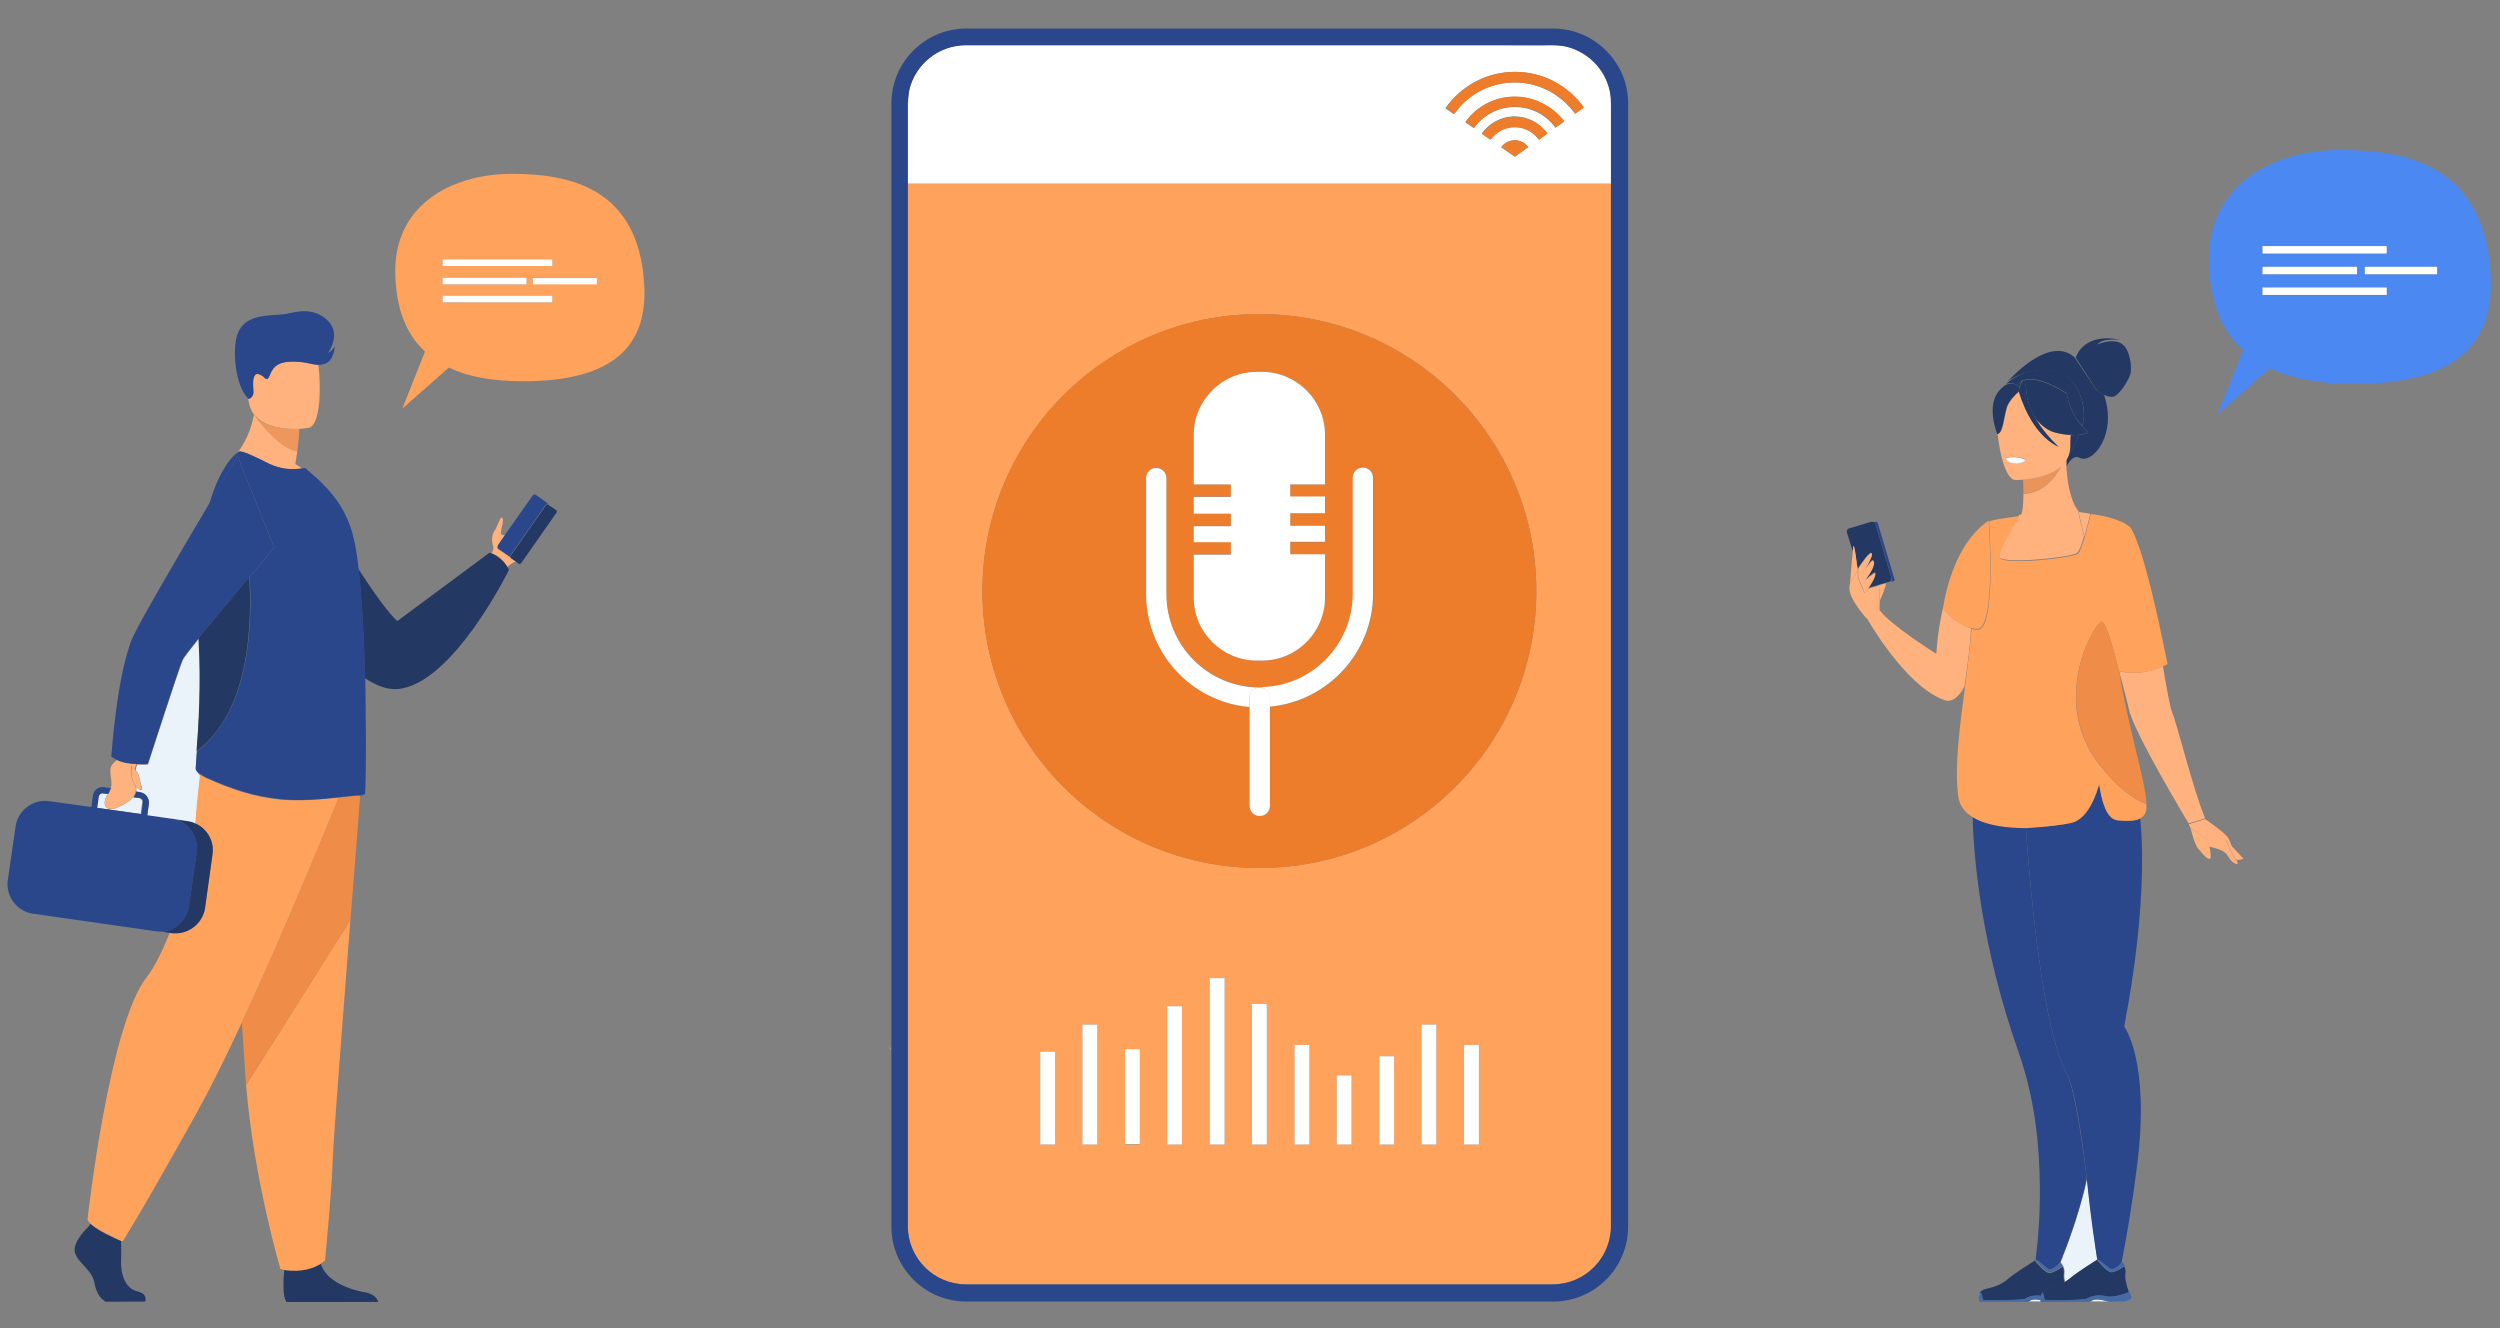<?xml version="1.0" encoding="utf-8"?>
<!-- Generator: Adobe Illustrator 24.0.1, SVG Export Plug-In . SVG Version: 6.00 Build 0)  -->
<svg version="1.1" id="Layer_1" xmlns="http://www.w3.org/2000/svg" xmlns:xlink="http://www.w3.org/1999/xlink" x="0px" y="0px"
	 viewBox="0 0 640 340" style="enable-background:new 0 0 640 340;" xml:space="preserve">
<rect x="0" y="0" width="640" height="340" fill="#808080" stroke="none"/>
<style type="text/css">
	.st0{fill:#FFFFFF;}
	.st1{fill:#EBF3FA;}
	.st2{fill:#2E3552;}
	.st3{fill:#ABC8F7;}
	.st4{fill:#D5E5FB;}
	.st5{fill:#7CA8F4;}
	.st6{fill:#FFB27D;}
	.st7{fill:#2B478B;}
	.st8{fill:#233862;}
	.st9{fill:#FFA25C;}
	.st10{fill:#EF8C48;}
	.st11{fill:#ED975D;}
	.st12{fill:#E8945B;}
	.st13{fill:#466AA5;}
	.st14{fill:#4C88F2;}
	.st15{fill:#ED7D2B;}
</style>
<g>
	<path class="st0" d="M535.2,333.2C535.2,333.2,535.2,333.2,535.2,333.2l4.8,0c0,0-0.1,0-0.1,0H535.2z"/>
	<path class="st0" d="M73.3,333.2C73.3,333.2,73.3,333.2,73.3,333.2"/>
	<path class="st0" d="M37.2,333.2C37.2,333.2,37.2,333.2,37.2,333.2"/>
	<path class="st0" d="M506.6,333.2C506.6,333.2,506.6,333.2,506.6,333.2l-109,0H247.3"/>
	<path class="st0" d="M96.8,333.2C96.8,333.2,96.8,333.2,96.8,333.2"/>
	<path class="st0" d="M519.3,333.2C519.3,333.2,519.3,333.2,519.3,333.2l3.1,0c0,0,0,0,0,0H519.3z"/>
	<path class="st1" d="M475.5,145.3c0,0.1,0,0.2,0,0.2c0,0,0,0,0,0L475.5,145.3z"/>
	<path class="st1" d="M519.3,333.2h3.1c-0.1-0.1-0.1-0.2-0.1-0.4c-0.2,0-0.4-0.1-0.7-0.1C520.3,332.5,519.6,333,519.3,333.2z"/>
	<path class="st1" d="M537.5,332.7c-1.4-0.2-2.1,0.3-2.3,0.5h4.8C539.1,333,538.4,332.8,537.5,332.7z"/>
	<path class="st1" d="M536.9,322.5L536.9,322.5C536.9,322.5,537,322.5,536.9,322.5c-0.6-4.5-1.5-10.5-2.2-17.1
		c-0.1-1.2-0.3-2.5-0.4-3.7c-0.2,0.9-0.4,1.8-0.6,2.7c-1.9,7.6-4.4,14.3-6.2,18.8c0,0,0.4,0.4,0.7,0.9c0.2,0.5,0.4,1.1,0.3,1.9
		c-0.1,0.6,0,1.4,0.2,2.2c0.6-0.3,1.2-0.8,1.8-1.3C531.7,325.8,536.9,322.5,536.9,322.5z"/>
	<path class="st1" d="M29.9,206.8c0,0-3,1.2-3.1-1.2c0-1.1,0.4-1.7,0.9-2.3l-0.1,0l-1.4-0.2c-0.1,0-0.2,0-0.3,0
		c-0.4,0.1-0.7,0.4-0.8,0.8l-0.4,2.9l11.3,1.6l0.4-3c0.1-0.5-0.3-1-0.8-1.1l-1.6-0.2C33.4,205,32.1,205.8,29.9,206.8z"/>
	<path class="st1" d="M228.1,268.9L228.1,268.9c-0.1-0.3-0.3-0.6-0.5-1C227.7,268.2,227.9,268.6,228.1,268.9z"/>
	<path class="st1" d="M50.1,196.8c0-1,0.1-2.5,0.3-4.4c0.4-6.2,1.2-16.7,0.6-29c-2.3,2.9-4,5-4.2,5.6c-1,2.2-8.9,26.7-8.9,26.7
		s-1.1,0.1-2.7,0c-0.2,0.4-0.4,0.8-0.4,1.1c0,0.2,0,0.4,0,0.5c0.4,0.5,0.8,1,0.8,1.4c0.3,2.2,1.1,3.2,0.7,3.4
		c-0.4,0.3-0.9-0.1-1.4-0.7c0,0.5,0,1,0,1.5l1.1,0.2c0.7,0.1,1.2,0.4,1.6,1c0.4,0.5,0.6,1.2,0.5,1.9l-0.4,3l6.3,0.9
		c0.2,0,0.5,0.1,0.7,0.1c0,0,0,0,0,0l0,0h0h0l3.4,0.5c0.7,0.1,1.4,0.3,2,0.6c0.3-4.2,0.8-9.1,1.2-12.5
		C50.6,197.8,50.1,197.3,50.1,196.8z"/>
	<path class="st2" d="M37.2,333.2C37.2,333.2,37.2,333.2,37.2,333.2l-10.3,0.1c0,0-0.1,0-0.1-0.1"/>
	<path class="st2" d="M96.8,333.2C96.8,333.2,96.8,333.2,96.8,333.2l-23.5,0.1c0,0,0,0,0-0.1"/>
	<path class="st2" d="M543.6,333.2c-0.1,0-0.2,0-0.3,0h-3c-0.1,0-0.2,0-0.3,0h-4.9c0,0,0,0,0,0c0,0,0,0,0,0h-12.6c0,0,0-0.1,0-0.1
		h-3.1c0,0,0,0,0,0c0,0,0,0,0,0h-12.6c0,0,0-0.1,0-0.1"/>
	<path class="st3" d="M228.1,282v-13.1c-0.2-0.3-0.3-0.7-0.5-1c0.2,0.4,0.4,0.7,0.5,0.9v-6.7"/>
	<path class="st4" d="M228.1,215v-68.5"/>
	<path class="st5" d="M416.8,276"/>
	<path class="st5" d="M416.8,252.9"/>
	<path class="st5" d="M428.6,225.4"/>
	<path class="st6" d="M129.9,145.1c0.5-0.4,1.2-1,2.2-1.4l-1.3-0.9c0,0,0,0,0,0l-3.2-2.2c-0.2-0.2-0.3-0.5-0.1-0.8l2-2.9
		c-0.1,0-0.2,0.1-0.2,0.1c0,0,0,0,0,0c-0.1,0-0.6,0.2-1-0.3c-0.4-0.6,1.1-4,0.1-4.2c-0.4-0.1-1.1,2.4-1.8,3.4
		c-0.7,1-0.8,2.6-0.4,3.7c0.4,1.1-0.3,1.9-0.3,1.9c0,0,0,0.1,0,0.1C126.9,142,128.7,143.1,129.9,145.1z"/>
	<path class="st7" d="M127.6,140.5l3.2,2.2c-0.2-0.1-0.2-0.4-0.1-0.6l9.1-13c0.1-0.2,0.4-0.2,0.6-0.1l0.3,0.2c0,0,0,0,0,0l-3.5-2.5
		c-0.2-0.2-0.6-0.1-0.8,0.1l-6.9,9.8l-2,2.9C127.3,140,127.3,140.4,127.6,140.5z"/>
	<path class="st8" d="M139.8,129.3l-9.1,13c-0.1,0.2-0.1,0.4,0.1,0.6c0,0,0,0,0,0l1.3,0.9l0.7,0.5c0.2,0.1,0.4,0.1,0.6-0.1l9.1-13
		c0.1-0.2,0.1-0.4-0.1-0.6l-1.8-1.2l-0.3-0.2C140.2,129,139.9,129.1,139.8,129.3z"/>
	<path class="st8" d="M93.4,173.6c2.9,1.9,5.7,3,8.4,2.8c14.1-1.2,28.5-30.5,28.5-30.5c-0.1-0.3-0.2-0.5-0.4-0.7
		c-1.2-2.1-3-3.1-4-3.5c-0.4-0.2-0.6-0.2-0.6-0.2L101.7,159c-2.3-2.1-6.1-7.4-10-13.4c0.7,5.5,1.1,12.3,1.4,19.2
		C93.2,167.7,93.3,170.7,93.4,173.6z"/>
	<path class="st8" d="M37.2,333.2C37.2,333.2,37.2,333.2,37.2,333.2C37.2,333.2,37.2,333.2,37.2,333.2c0.2-0.8,0.2-2.1-2-2.6
		c-3.2-0.7-4.4-4.6-4.2-8.2c0.1-1.5,0-3.2,0-4.7c0,0,0,0,0,0c-1.5-0.6-6-2.6-7.8-4.4l0,0l-0.7,0.9c0,0-4.1,3.8-3.3,6.5
		c0.8,2.7,4.5,4.5,5,7.8c0.4,2.3,1.4,3.9,2.7,4.6c0,0,0,0,0,0c0,0,0.1,0,0.1,0.1H37.2z"/>
	<path class="st8" d="M93.3,330.8c-3.6-0.6-9.8-2.7-11.2-7.3c0,0,0,0,0,0c-1.5,1-4.6,2.3-9.3,1.6c0,0,0,0,0,0
		c-0.2,1.6-0.6,6.6,0.5,8.1c0,0,0,0,0,0c0,0,0,0,0,0.1h23.5c0,0,0,0,0-0.1c0,0,0,0,0,0C96.5,332.3,95.6,331.2,93.3,330.8z"/>
	<path class="st9" d="M71.8,324.9c0.4,0.1,0.7,0.1,1,0.2c4.7,0.7,7.8-0.6,9.3-1.6c0.7-0.5,1.1-0.8,1.1-0.8s1.6-16,2-26.1
		c0.2-5.8,2.6-36.3,4.5-61.1L63,277.8C65,302,71.8,324.9,71.8,324.9z"/>
	<path class="st10" d="M61.9,261.8c0.4,5.5,0.7,10.5,1,14.8c0,0.4,0.1,0.8,0.1,1.2l26.7-42.2c1.2-14.8,2.2-27.5,2.5-31.9
		c-1.2,0-3.2,0.2-5.5,0.5C85.4,207.3,73.6,236.7,61.9,261.8z"/>
	<path class="st9" d="M50.4,284.8c3.5-6.3,7.5-14.4,11.5-23c11.7-25.1,23.5-54.5,24.8-57.6c-4.3,0.4-9.8,1-14.9,0.5
		c-6.7-0.6-12.6-2.6-19-5.5c-0.4-0.2-1-0.5-1.6-0.9c-0.4,3.4-0.9,8.3-1.2,12.5c3,1.3,4.9,4.6,4.4,7.9l-1.9,13.7
		c-0.6,4.1-4.4,7-8.5,6.4l-0.5-0.1c-1.9,4.7-4,9-5.9,11.4c-9.7,12.2-15.2,62.1-15.2,62.1c0.1,0.3,0.3,0.6,0.7,1
		c1.8,1.7,6.3,3.7,7.8,4.4c0.3,0.1,0.5,0.2,0.5,0.2S36,310.7,50.4,284.8z"/>
	<path class="st6" d="M57.9,119C57.9,119,57.9,119,57.9,119C57.9,119,57.9,119,57.9,119C57.9,119,57.9,119,57.9,119z"/>
	<path class="st6" d="M68.8,118.7c2.9,1.4,5.8,1.7,8.5,1.2c-0.5-0.4-1.1-0.7-1.7-1.1c0.2-1.2,0.4-2.3,0.5-3.3
		c-5-0.9-10.6-8.9-10.7-8.9c-0.1-0.1-0.2-0.3-0.4-0.4c-0.8,4.3-2.5,7.4-4.1,9.6c0.1,0,0.1-0.1,0.2-0.1
		C61.7,115.2,65.4,117,68.8,118.7z"/>
	<path class="st11" d="M65.4,106.7c0,0,5.7,8.1,10.7,8.9c0.5-3.4,0.5-5.5,0.5-5.8C73.4,109.9,68.1,109.6,65.4,106.7z"/>
	<path class="st6" d="M76.5,109.8c1.6-0.1,2.6-0.3,2.6-0.3c3-0.7,3.1-10.8,2.4-16.1c-1.7,0-3.8-1-7.4-0.8c-4.8,0.2-4.9,3.4-5.5,4.2
		c-0.7,0.8-0.8-0.5-2.4-1c-1.6-0.5-1.6,2.1-1.4,4.1c0.2,2-1.2,2.2-1.2,2.2c-0.1,0-0.1-0.1-0.1-0.2c0.1,0.3,0.1,0.7,0.2,1
		c0.2,1.3,0.7,2.4,1.3,3.2c0.1,0.1,0.2,0.3,0.4,0.4C68.1,109.6,73.4,109.9,76.5,109.8z"/>
	<path class="st7" d="M60.8,116.8l9.4,23.4c0,0-2.7,3.2-6.3,7.5c0.7,11,0.3,34.5-13.5,44.6c-0.1,1.9-0.2,3.4-0.3,4.4
		c0,0.5,0.5,1.1,1.2,1.5c0.6,0.4,1.2,0.7,1.6,0.9c6.4,2.9,12.3,4.8,19,5.5c5,0.5,10.6,0,14.9-0.5c2.4-0.2,4.3-0.5,5.5-0.5
		c0.1,0,0.1,0,0.2,0c0.3,0,0.6-0.1,0.9-0.3c0.2-0.2,0.4-9.9,0.2-22.1c0-0.5,0-1,0-1.5v-0.2c0-2-0.1-4-0.1-6
		c-0.1-2.9-0.2-5.9-0.3-8.8c-0.3-6.9-0.7-13.7-1.4-19.2c-0.4-3.3-0.8-6.1-1.4-8.3c-1.7-6.9-5.7-11.5-9.3-14.8l-3-2.6
		c-0.2,0-0.5,0.1-0.7,0.1c-2.7,0.4-5.6,0.2-8.5-1.2c-3.4-1.7-7.1-3.5-7.7-3.1c-0.1,0-0.1,0.1-0.2,0.1c-1.1,0.8-2.1,1.9-3,3.2
		c0,0,0,0,0,0.1c-1.8,2.6-3.3,6.1-4.5,10.3C57.6,122.2,60.8,116.8,60.8,116.8z"/>
	<path class="st8" d="M50.3,192.3c13.9-10.1,14.2-33.6,13.5-44.6c-4.1,4.9-9.3,11.1-13,15.6C51.5,175.6,50.8,186.1,50.3,192.3z"/>
	<polygon class="st8" points="44.6,209.7 44.6,209.7 44.6,209.7 	"/>
	<path class="st8" d="M52.5,232.4l1.9-13.7c0.5-3.4-1.4-6.6-4.4-7.9c-0.6-0.3-1.3-0.5-2-0.6l-3.4-0.5c2.4,0.6,4.3,2.3,5.2,4.6v0
		c0.5,1.2,0.7,2.5,0.5,3.9l-2,13.8c-0.4,2.7-2.1,4.8-4.5,5.9c-0.8,0.3-1.6,0.6-2.5,0.6c0,0,0,0,0,0h0c0,0,0,0,0,0l2.1,0.3l0.5,0.1
		C48.1,239.4,51.9,236.5,52.5,232.4z"/>
	<path class="st7" d="M41.4,238.5C41.4,238.5,41.4,238.5,41.4,238.5c0.9-0.1,1.7-0.3,2.5-0.6c2.3-1,4.1-3.2,4.5-5.9l2-13.8
		c0.2-1.3,0-2.7-0.5-3.9v0c-0.9-2.2-2.8-4-5.2-4.6h0h0h0c0,0,0,0,0,0c0,0,0,0,0,0c-0.2-0.1-0.5-0.1-0.7-0.1l-6.3-0.9l0.4-3
		c0.1-0.7-0.1-1.3-0.5-1.9c-0.4-0.5-1-0.9-1.6-1l-1.1-0.2c-0.1,0.5-0.3,1-0.7,1.5l1.6,0.2c0.5,0.1,0.9,0.5,0.8,1.1l-0.4,3l-11.3-1.6
		l0.4-2.9c0.1-0.4,0.4-0.7,0.8-0.8c0.1,0,0.2,0,0.3,0l1.4,0.2l0.1,0c0.3-0.4,0.6-0.9,0.7-1.5l-0.8-0.1l-1.2-0.2
		c-1.4-0.2-2.6,0.8-2.8,2.1l-0.4,3l-10.8-1.5c-4.1-0.6-8,2.3-8.6,6.4l-2,13.8c-0.6,4.1,2.3,8,6.4,8.6l31.5,4.5
		C40.3,238.5,40.9,238.5,41.4,238.5C41.4,238.5,41.4,238.5,41.4,238.5L41.4,238.5z"/>
	<path class="st6" d="M26.8,205.6c0.1,2.3,3.1,1.2,3.1,1.2c2.2-1,3.4-1.8,4.1-2.6c0.4-0.5,0.6-1,0.7-1.5c0.1-0.4,0.1-0.9,0-1.5
		c-0.4-0.5-0.7-1.2-0.9-1.9c-0.5-1.5-0.1-3.2-0.1-3.2s0.4,0.5,0.9,1c0-0.2,0-0.3,0-0.5c0-0.3,0.2-0.7,0.4-1.1
		c-0.9,0-1.9-0.1-2.9-0.3c-0.8-0.2-1.5-0.4-2.1-0.7c-1.9,1.6-2,1.9-1.5,5.4c0.1,0.8,0,1.4-0.1,1.9c-0.2,0.6-0.5,1.1-0.7,1.5
		C27.3,204,26.8,204.6,26.8,205.6z"/>
	<path class="st7" d="M35.1,195.6c1.5,0.1,2.7,0,2.7,0s7.9-24.4,8.9-26.7c0.3-0.6,1.9-2.7,4.2-5.6c3.6-4.5,8.9-10.7,13-15.6
		c3.6-4.3,6.3-7.5,6.3-7.5l-9.4-23.4c0,0-3.2,5.3-7.4,12.4c-7.4,12.4-17.8,30.3-19.4,33.9c-4.1,9.4-5.5,30.6-5.5,30.6
		s0.6,0.4,1.5,0.9c0.6,0.3,1.3,0.5,2.1,0.7C33.2,195.5,34.2,195.6,35.1,195.6z"/>
	<path class="st7" d="M64.9,99.9c-0.2-2-0.2-4.6,1.4-4.1c1.6,0.5,1.7,1.8,2.4,1c0.7-0.8,0.7-4,5.5-4.2c3.7-0.2,5.7,0.8,7.4,0.8
		c0.6,0,1.1-0.1,1.7-0.3c2.3-1,2.4-4.4,2.4-4.4S85,89.9,84,90.3c0,0,3.8-5.1-0.6-8.7c-4.4-3.5-8.8-1.2-11.3-1.1
		c-5.6,0.3-9.1,0.7-11,4.3c-1.8,3.6-1.1,13.5,2.3,17.1c0,0.1,0.1,0.1,0.1,0.2C63.6,102.2,65.1,101.9,64.9,99.9z"/>
	<path class="st6" d="M36.2,202c0.4-0.2-0.4-1.2-0.7-3.4c0-0.3-0.4-0.9-0.8-1.4c-0.4-0.5-0.9-1-0.9-1s-0.4,1.7,0.1,3.2
		c0.2,0.7,0.6,1.4,0.9,1.9C35.3,201.9,35.8,202.3,36.2,202z"/>
	<path class="st6" d="M481.2,153.9C481.2,153.9,481.2,153.9,481.2,153.9c0-0.1,1.6-3.5,1.6-4.6l-1.8,0.5
		C481.2,151.1,481.2,152.6,481.2,153.9z"/>
	<path class="st8" d="M521.2,94.9c11.2-1.6,12.8,9.6,12.2,12.6c-0.1,0.5-0.2,1.1-0.4,1.6c0.9,1,1.6,1.6,1.6,1.6s-0.8,0.5-2.4,0.6
		c-1.2,2.9-2.7,5.3-2.7,5.3h0c-0.1,0.4-0.3,0.7-0.5,1c0,0.7,0,1.3,0,1.9l0,0c0,0,1.4-3.3,3.4-2.3c3,1.6,8.7-4.9,6.9-13.6
		c-0.2-0.9-0.4-1.8-0.7-2.6c-1-0.4-1.8-1-1.8-1l-5.7-8.5c0,0,0,0,0,0c-6-5.4-15.1,3.9-17.4,6.4c0.4-0.3,0.7-0.6,1-0.8
		C517.9,95.2,521.2,94.9,521.2,94.9z"/>
	<path class="st6" d="M504.3,160.7c-3.8-1.1-6.5-4.5-6.9-5.1c-0.2,0.9-0.4,1.9-0.6,2.9c-0.5,2.7-0.9,5.6-1.1,8.9
		c0,0-11.8-7.4-14.5-11.2l-3.2,2.2c0,0,9.7,17.2,19.7,20.8c2,0.7,3.7-0.7,5.2-3.4c0.8-5.5,1.5-10.8,1.7-15.1
		C504.5,160.8,504.4,160.8,504.3,160.7z"/>
	<path class="st8" d="M536.9,100.1c0,0,0.8,0.6,1.8,1c0.6,0.3,1.3,0.5,2,0.5c1.7,0,4.3-4.4,4.7-5.9c0.4-1.5,0-6.4-2.4-7.8
		c-2.4-1.4-6.1,0.3-6.1,0.3c1.3-1.8,6.1-1.2,6.1-1.2c-9.5-2-11.5,4.1-11.6,4.6c0,0,0,0,0,0L536.9,100.1z"/>
	<path class="st6" d="M516.9,131.9c-0.4,0.7-5.6,8.6-5.2,10.6c0.4,2.1,18.9,0.2,20.1-1c0.5-0.5,1.2-2.3,1.7-4.2l-1.5-6.3
		c0,0,0.1,0,0.3,0c-1.3-1-3-5.2-3.3-11.5c0-0.6,0-1.3,0-1.9c-0.4,0.7-0.9,1.2-1.4,1.8c-1.6,3-4.6,6.9-9.6,7c0-1.3,0-2.5-0.1-3.6l0,0
		c0,1.1,0.1,2.4,0.1,3.6c0,2.6-0.2,5.1-0.7,5.4c-0.2,0-0.4,0-0.5,0C516.8,131.9,516.9,131.9,516.9,131.9z"/>
	<path class="st12" d="M518,126.4c5-0.1,8-4,9.6-7c-2.7,2.4-7.1,3.2-9.7,3.4C518,123.9,518,125.2,518,126.4z"/>
	<path class="st8" d="M516.4,98.7c0.3-0.5,0.7-0.8,1.1-1.1c0.2-0.3,0.4-0.5,0.6-0.3c4-1.4,11,3.4,11,3.4c0.6,3.9,2.5,6.7,3.9,8.3
		c0.2-0.6,0.3-1.1,0.4-1.6c0.5-3-1-14.2-12.2-12.6c0,0-3.3,0.3-6.3,2.4c-0.3,0.2-0.7,0.5-1,0.8c-0.2,0.1-0.3,0.3-0.5,0.4
		C514.7,97.7,515.8,98.2,516.4,98.7z"/>
	<path class="st8" d="M532.2,111.3c-0.6,0.1-1.4,0.1-2.3,0.1c0,0.9-0.1,1.9-0.1,2.9c0,0.8-0.1,1.6-0.4,2.3h0
		C529.5,116.6,531.1,114.2,532.2,111.3z"/>
	<path class="st6" d="M527.7,119.4c0.6-0.5,1-1.1,1.4-1.8c0.2-0.3,0.3-0.7,0.5-1c0.2-0.7,0.4-1.4,0.4-2.3c0-1,0-2,0.1-2.9
		c-1.1-0.1-2.4-0.2-3.9-0.6c-1.8-0.5-3.4-1.8-4.8-3.3c2.4,4,5.7,6.9,5.7,6.9c-7.1-3.3-9.9-13.1-10.2-14.2c-0.9,0.8-2.6,2.5-3.1,4.1
		c-0.7,2.2-1,6.9-2.4,6.7v0c0.5,5.2,2.1,11.7,4.5,11.9c0,0,0.9,0,2.2-0.1l0,0C520.6,122.6,525,121.8,527.7,119.4z M515.7,118.5
		c0,0-2.2-0.1-2.1-1.3c0,0,2.1-0.8,4.9,0.4C518.5,117.7,518.3,118.7,515.7,118.5z"/>
	<path class="st8" d="M516.4,98.7c0.2,0.2,0.4,0.4,0.5,0.5c0.2-0.5,0.4-1.2,0.6-1.6C517.1,97.9,516.7,98.3,516.4,98.7z"/>
	<path class="st8" d="M532.2,111.3c1.6-0.2,2.4-0.6,2.4-0.6s-0.7-0.5-1.6-1.6c-1.4-1.6-3.3-4.5-3.9-8.3c0,0-7-4.8-11-3.4
		c0.3,0.3,0.5,1.2,0.7,3.2c0.2,2.4,1.2,4.8,2.5,6.8c1.4,1.6,3,2.9,4.8,3.3c1.5,0.4,2.8,0.6,3.9,0.6
		C530.9,111.4,531.6,111.4,532.2,111.3z"/>
	<path class="st8" d="M513.7,104.3c0.5-1.6,2.2-3.3,3.1-4.1c0-0.1,0-0.1,0-0.1s0.1-0.4,0.2-0.8c-0.1-0.2-0.3-0.4-0.5-0.5
		c-0.7-0.6-1.7-1-3.1-0.2c-0.5,0.3-1.1,0.8-1.7,1.5c-3.3,4-0.4,11-0.4,11v0C512.7,111.1,513,106.5,513.7,104.3z"/>
	<path class="st7" d="M527.4,323.2C527.4,323.2,527.4,323.2,527.4,323.2c1.8-4.5,4.3-11.2,6.2-18.8c0.2-0.9,0.4-1.8,0.6-2.7
		c-1.4-11.6-3.2-23-5.1-26.8c-6-11.2-9.1-43.7-10.5-63.1c-4.9,0-10.1-0.6-13.6-2.7c0.3,11.4,2.3,33.4,11.8,60.4
		c4.1,11.6,5.3,23.7,5.4,34c0.1,7.7-0.5,14.4-1.1,19c0.2,0,0.8,0.3,3,2.2C525.3,325.7,527.4,323.2,527.4,323.2z"/>
	<path class="st6" d="M542.5,171.8c1.1,4.2,2.1,7.9,2.5,9.8c1.3,6,15.3,29.2,15.3,29.2l4.2-1.3c-3.3-8.1-7.2-24.4-8.5-27.3
		c-0.4-1-1.3-5.6-2.3-11.7C548.5,173,544,172.2,542.5,171.8z"/>
	<path class="st6" d="M542.9,133.4C542.9,133.4,542.9,133.4,542.9,133.4c0.6,0.3,1.3,0.6,1.9,1.1
		C544.3,134.1,543.7,133.7,542.9,133.4z"/>
	<path class="st6" d="M545.5,135.1c-0.2-0.2-0.4-0.4-0.6-0.6c0,0,0,0,0,0C545.1,134.7,545.3,134.9,545.5,135.1z"/>
	<path class="st6" d="M533.6,137.4c0.8-2.8,1.5-5.8,1.5-5.9c-1.2-0.2-2.2-0.3-2.7-0.4c-0.2,0-0.3,0-0.3,0L533.6,137.4z"/>
	<path class="st7" d="M542.1,210c-2.9-0.3-4.1-5.1-4.7-9.2c-1.7,5.9-4.1,9.2-7.3,9.9c-1.8,0.4-6.4,1.1-11.5,1.1
		c1.4,19.4,4.5,51.9,10.5,63.1c2,3.7,3.8,15.2,5.1,26.8c0.1,1.2,0.3,2.5,0.4,3.7c0.7,6.6,1.6,12.6,2.3,17.1c0.2,0,0.8,0.4,3,2.2
		c1.1,0.9,2.9-1,3.2-1.4c0.9-4.5,2.6-13.7,4-25c3.4-26.7-3.3-35.5-3.3-35.5c0.7-4,5.2-26.1,4.5-47.3c-0.1-2.1-0.2-4.1-0.4-6
		C546.9,210.1,545.1,210.3,542.1,210z"/>
	<path class="st8" d="M518.2,97.4c-0.2-0.2-0.4,0-0.6,0.3c-0.2,0.4-0.5,1.1-0.6,1.6c-0.1,0.5-0.2,0.8-0.2,0.8s0,0,0,0.1
		c0.3,1,3.1,10.9,10.2,14.2c0,0-3.3-2.9-5.7-6.9c-1.2-2.1-2.2-4.4-2.5-6.8C518.7,98.6,518.4,97.6,518.2,97.4z"/>
	<path class="st9" d="M530.1,210.7c3.1-0.7,5.5-4,7.3-9.9c0.6,4.1,1.8,8.9,4.7,9.2c3,0.3,4.9,0.1,6-0.6c0.6-0.4,1-0.9,1.2-1.5
		c0.2-0.5,0.2-1.2,0.2-2.1c-3.2-1.1-7.2-3.9-12.1-10.1c-12.9-16.6-1.1-36.2,0.5-36.5s4.5,12.6,4.5,12.6c0,0,0.1,0,0.1,0
		c1.5,0.4,6,1.2,11.2-1.2c0.4-0.2,0.8-0.4,1.2-0.6c-2.4-11.7-5.8-28-9.2-34.5c-0.1-0.1-0.1-0.2-0.2-0.3c-0.2-0.2-0.4-0.4-0.6-0.6
		c0,0,0,0,0,0c0,0,0,0,0,0c0,0,0,0,0,0c-0.6-0.4-1.3-0.8-2-1.1c-3.3-1.5-7.7-1.9-7.7-1.9s0,0,0,0c0,0.1-0.7,3.1-1.5,5.9
		c-0.6,1.9-1.2,3.7-1.7,4.2c-1.3,1.2-19.7,3.1-20.1,1c-0.4-2,4.8-9.9,5.2-10.6c0,0-0.1,0-0.1,0c-0.2,0-0.7,0.1-0.7,0.1
		c-2.1,0.3-3.6,0.5-4.7,0.7c-2.1,0.4-2.6,0.6-3.1,1c-0.1,0.1-0.2,0.2-0.4,0.4c0.7-0.5,1.1-0.8,1.1-0.8s2,28-3,27.7
		c-0.5,0-1-0.1-1.5-0.2c-0.3,4.3-1,9.5-1.7,15.1c-1.3,9.8-2.7,20.4-1.7,27.7c0.3,2.5,1.8,4.3,3.9,5.5c3.5,2.1,8.8,2.7,13.6,2.7
		C523.7,211.7,528.3,211.1,530.1,210.7z"/>
	<path class="st6" d="M475.5,145.5C475.5,145.5,475.5,145.5,475.5,145.5c0,0.3,0,0.5,0,0.5L475.5,145.5L475.5,145.5z"/>
	<path class="st6" d="M481.2,153.9c0-1.3,0-2.8-0.2-4l-2.7,0.8c0,0,0,0,0,0l-0.2,0.1c-0.4,0.6-0.8,1-0.8,1l-1.7-3.9V146l-2,3.4
		c0,0,0,0,0-0.1c-0.2,0.8-0.2,1.6,0,2.4c0.8,2.9,4.4,6.8,4.4,6.8l3.2-2.2C481.1,156,481.2,155.1,481.2,153.9z"/>
	<path class="st7" d="M480.2,134.3l4.1,13.8c0.1,0.4-0.1,0.9-0.5,1l-5.5,1.6c0,0,0,0,0,0l2.7-0.8l1.8-0.5l1.9-0.6
		c0.2-0.1,0.4-0.3,0.3-0.5l-4.3-14.4c-0.1-0.2-0.3-0.4-0.5-0.3l-1.5,0.4l0.5-0.1C479.6,133.6,480,133.8,480.2,134.3z"/>
	<path class="st8" d="M474.6,139.8c0.2,0.7,0.7,4,0.9,5.5l0.1,0.2l0,0.1v-0.1c0,0,2.7-4.2,3.4-4c0.9,0.3-2.3,5.3-2.5,5.6
		c0.2-0.3,2.5-3.9,2.9-3.7c0.9,0.7-0.5,3.2-2,5.1c0,0,2.5-2.3,2.6-1.9c0.2,1-1.1,2.9-2,4l0.2-0.1l5.5-1.6c0.4-0.1,0.6-0.6,0.5-1
		l-4.1-13.8c-0.1-0.4-0.6-0.6-1-0.5l-0.5,0.1l-5.3,1.6c-0.4,0.1-0.6,0.6-0.5,1l1.5,4.8C474.4,140.2,474.5,139.5,474.6,139.8z"/>
	<path class="st8" d="M507.6,332.8c0.2,0.3,10.3,0.1,10.9-0.3c0.5-0.4,2-1,4-0.7c0.1-0.3,0.2-0.5,0.2-0.7c0.2-0.5,0.6-0.9,1.2-1.1
		c1-0.3,2.8-0.6,4.6-1.6c-0.2-0.9-0.3-1.7-0.2-2.2c0.1-0.8,0-1.5-0.3-1.9c-0.7,0.5-2.2,1.5-3.2,1.6c-1.3,0.2-3.9-3.2-3.9-3.2
		s-5.2,3.3-6.6,4.5c-2.4,2.2-5.1,2.5-6.4,2.9c-0.5,0.2-1,0.6-1.2,1.1C507.3,330.6,507.4,332.5,507.6,332.8z"/>
	<path class="st13" d="M524.9,325.7c1-0.1,2.5-1.1,3.2-1.6c-0.3-0.6-0.6-0.9-0.7-0.9c0,0,0,0,0,0s-2.1,2.5-3.3,1.5
		c-2.2-1.9-2.8-2.1-3-2.2c0,0,0,0,0,0l0,0C521,322.5,523.5,325.9,524.9,325.7z"/>
	<path class="st13" d="M521.7,332.7c0.2,0,0.5,0.1,0.7,0.1c0-0.3,0.1-0.7,0.2-1.1c-2-0.3-3.5,0.3-4,0.7c-0.6,0.4-10.7,0.6-10.9,0.3
		s-0.3-2.1-0.7-1.8c-0.3,0.7-0.6,1.7-0.3,2.2c0,0,0,0,0,0c0,0,0,0.1,0,0.1h12.6c0,0,0,0,0,0c0,0,0,0,0,0c0,0,0,0,0,0
		C519.6,333,520.3,332.5,521.7,332.7z"/>
	<path class="st8" d="M540.7,325.7c-1.3,0.2-3.9-3.2-3.9-3.2s-5.2,3.3-6.6,4.5c-0.6,0.5-1.2,0.9-1.8,1.3c-1.8,1.1-3.6,1.3-4.6,1.6
		c-0.5,0.2-1,0.6-1.2,1.1c0.4-0.3,0.5,1.5,0.7,1.8c0.2,0.3,10.3,0.1,10.9-0.3c0.6-0.4,2.3-1.2,4.8-0.6c2.1,0.5,5.2-0.8,6-1.1
		c-0.5-1.4-1.1-3.5-0.9-4.7c0.1-0.8,0-1.5-0.3-1.9C543.2,324.6,541.7,325.6,540.7,325.7z"/>
	<path class="st13" d="M540,324.6c-2.1-1.8-2.8-2.1-3-2.2c0,0,0,0-0.1,0l0,0c0,0,2.5,3.4,3.9,3.2c1-0.1,2.5-1.1,3.2-1.6
		c-0.3-0.6-0.7-0.9-0.7-0.9s0,0-0.1,0.1C542.8,323.6,541.1,325.5,540,324.6z"/>
	<path class="st13" d="M545.7,332.2c0,0-0.2-0.6-0.5-1.5c-0.8,0.3-3.9,1.6-6,1.1c-2.4-0.6-4.2,0.2-4.8,0.6
		c-0.6,0.4-10.7,0.6-10.9,0.3c-0.2-0.3-0.3-2.1-0.7-1.8c-0.1,0.2-0.2,0.5-0.2,0.7c-0.1,0.4-0.2,0.7-0.2,1.1c0,0.2,0,0.3,0.1,0.4
		c0,0,0,0,0,0c0,0,0,0.1,0,0.1h12.6c0,0,0,0,0,0c0,0,0,0,0,0c0,0,0,0,0,0c0.2-0.2,0.9-0.7,2.3-0.5c0.9,0.1,1.6,0.4,2.4,0.5
		c0,0,0.1,0,0.1,0c0.1,0,0.2,0,0.3,0h3c0.1,0,0.2,0,0.3,0c0,0,0.1,0,0.1,0C545.8,332.8,545.7,332.2,545.7,332.2z"/>
	<path class="st10" d="M537.9,159.1c-1.6,0.4-13.3,19.9-0.5,36.5c4.9,6.3,8.9,9.1,12.1,10.1c-0.3-6.1-5-20.6-7-34
		C542.4,171.8,539.4,158.8,537.9,159.1z"/>
	<path class="st9" d="M504.3,160.7c0.1,0,0.2,0.1,0.3,0.1c0.5,0.1,1,0.2,1.5,0.2c5,0.3,3-27.7,3-27.7s-0.4,0.2-1.1,0.8
		c-2.5,1.9-8.3,7.7-10.6,21.6c0,0,0,0,0.1,0.1C497.8,156.2,500.5,159.7,504.3,160.7z"/>
	<path class="st6" d="M480.1,146.7c-0.1-0.4-2.6,1.9-2.6,1.9c1.4-1.9,2.9-4.4,2-5.1c-0.4-0.3-2.8,3.4-2.9,3.7
		c0.2-0.3,3.4-5.3,2.5-5.6c-0.7-0.2-3.4,4-3.4,4v0.1v0.4v1.8l1.7,3.9c0,0,0.3-0.4,0.8-1C479,149.6,480.3,147.6,480.1,146.7z"/>
	<path class="st6" d="M475.6,146c0,0,0-0.2-0.1-0.5c0-0.1,0-0.2,0-0.2c-0.2-1.5-0.6-4.8-0.9-5.5c-0.1-0.3-0.2,0.4-0.3,1.5
		c-0.3,2.5-0.6,7.4-0.7,8c0,0,0,0,0,0.1L475.6,146z"/>
	<path class="st0" d="M518.5,117.7c-2.8-1.2-4.9-0.4-4.9-0.4c-0.1,1.1,2.1,1.3,2.1,1.3C518.3,118.7,518.5,117.7,518.5,117.7z"/>
	<path class="st6" d="M560.8,212L560.8,212l4.3,2.9c0,0,0.2,0.8,0.4,1.8c1.8,0.5,4,0.9,4.8,2.4c1.3,2.3,2.6,2.1,2.6,2.1
		s-0.1-0.4-0.3-1c-0.2,0-0.3-0.1-0.4-0.3c-0.5-0.7-2.5-5-2.5-5c0.1,0.1,0.8,0.9,1.7,1.9c-0.4-1-0.7-1.9-1-2.3
		c-0.8-1.4-5.9-4.8-5.9-4.8l-4.2,1.3C560.2,210.9,560.5,211.3,560.8,212z"/>
	<path class="st6" d="M560.8,212L560.8,212c0,0,0.9,4,1.9,5.2c1,1.2,2.5,3.1,3.1,2.6c0.3-0.3,0.1-1.9-0.2-3.1
		c-0.2-1-0.4-1.8-0.4-1.8L560.8,212z"/>
	<path class="st6" d="M572.2,219.8c0.1,0.2,0.3,0.2,0.4,0.3c0.7,0.2,1.7-0.3,1.7-0.3s-1.6-1.7-2.9-3.1c-0.9-1-1.7-1.8-1.7-1.9
		C569.7,214.9,571.7,219.1,572.2,219.8z"/>
	<path class="st14" d="M565.5,67.8c0.4,8.8,2.8,16.5,8.7,21.9l-6.6,16.5L581,94.3c5.4,2.5,12.4,4,21.5,4c2.6,0,5-0.1,7.3-0.3
		c21.2-1.9,28.7-12.1,27.8-27.9c-1.4-23.5-15.9-30.1-31.1-31.4c-2.4-0.2-4.8-0.3-7.1-0.3C581.8,38.3,564.7,47.4,565.5,67.8z
		 M579.2,68.3h24.2v1.9h-24.2V68.3z M579.2,75.5v-1.9H611v1.9H579.2z M623.9,70.2h-18.5v-1.9h18.5V70.2z M611,63v1.9h-31.8V63H611z"
		/>
	<rect x="579.2" y="63" class="st0" width="31.8" height="1.9"/>
	<rect x="579.2" y="73.6" class="st0" width="31.8" height="1.9"/>
	<rect x="579.2" y="68.3" class="st0" width="24.2" height="1.9"/>
	<rect x="605.4" y="68.3" class="st0" width="18.5" height="1.9"/>
	<path class="st9" d="M108.8,90l-5.8,14.6l11.9-10.5c4.8,2.3,11,3.5,19,3.5c23.7,0,32-9.5,31-25c-1.5-24-18.3-28.1-33.8-28.1
		c-15.5,0-30.6,8-29.9,26.1C101.5,78.5,103.6,85.2,108.8,90z M152.8,72.7h-16.4v-1.7h16.4V72.7z M113.3,66.4h28.1v1.7h-28.1V66.4z
		 M113.3,71.1h21.5v1.7h-21.5V71.1z M113.3,75.7h28.1v1.7h-28.1V75.7z"/>
	<rect x="113.3" y="66.4" class="st0" width="28.1" height="1.7"/>
	<rect x="113.3" y="75.7" class="st0" width="28.1" height="1.7"/>
	<rect x="113.3" y="71.1" class="st0" width="21.5" height="1.7"/>
	<rect x="136.4" y="71.1" class="st0" width="16.4" height="1.7"/>
	<path class="st9" d="M232.4,313.9c0,8.2,6.7,14.9,14.9,14.9h150.2c8.2,0,14.9-6.7,14.9-14.9V28.1c0,0.4,0,0.8,0,1.2V47H232.4V29.2
		c0-2.2,0.1-4.3,0.4-6.2c-0.3,1.1-0.4,2.3-0.4,3.6V313.9z M266.3,293v-23.8h3.8V293H266.3z M277.1,293v-30.7h3.8V293H277.1z
		 M291.8,293H288v-24.3h3.8V293z M302.6,293h-3.8v-35.4h3.8V293z M313.5,293h-3.8v-42.6h3.8V293z M324.3,293h-3.8v-36h3.8V293z
		 M335.2,293h-3.8v-25.5h3.8V293z M346,293h-3.8v-17.7h3.8V293z M356.9,293h-3.8v-22.6h3.8V293z M367.7,293h-3.8v-30.7h3.8V293z
		 M378.6,293h-3.8v-25.5h3.8V293z M322.4,80.4c39.2,0,70.9,31.7,70.9,70.9s-31.7,70.9-70.9,70.9c-39.2,0-70.9-31.7-70.9-70.9
		S283.3,80.4,322.4,80.4z"/>
	<path class="st9" d="M412.5,26.5c0-1.1-0.1-2.1-0.3-3.1c0.2,1.3,0.3,2.8,0.3,4.5V26.5z"/>
	<path class="st9" d="M400.3,11.8c-0.9-0.2-1.8-0.2-2.7-0.2h-16.9l14.2,0.1C396.7,11.6,398.6,11.6,400.3,11.8z"/>
	<path class="st0" d="M232.4,47h180.1V29.3c0-0.4,0-0.8,0-1.2v-0.3c0-1.6-0.1-3.1-0.3-4.5c-1.3-5.9-6-10.5-11.9-11.6
		c-1.7-0.2-3.5-0.3-5.4-0.1l-14.2-0.1H247.3c-7,0-12.9,4.9-14.5,11.4c-0.3,1.9-0.4,4-0.4,6.2V47z M387.8,40.1l-3.5-2.4
		c0.8-1.1,2-1.8,3.5-1.8c1.4,0,2.7,0.7,3.4,1.8L387.8,40.1z M393.9,35.7c-1.4-1.9-3.6-3.2-6.2-3.2c-2.6,0-4.8,1.3-6.2,3.2l-2.2-1.5
		c1.9-2.6,4.9-4.4,8.4-4.4c3.4,0,6.5,1.7,8.3,4.3L393.9,35.7z M398.2,32.7c-2.3-3.2-6.1-5.3-10.4-5.3c-4.3,0-8.1,2.1-10.5,5.4
		l-2.2-1.5c2.8-4,7.4-6.5,12.6-6.5c5.2,0,9.8,2.5,12.6,6.4L398.2,32.7z M387.8,18.4c7.3,0,13.7,3.6,17.6,9.1l-2.2,1.6
		c-3.5-4.8-9.1-8-15.5-8c-6.4,0-12.1,3.2-15.5,8.1l-2.2-1.5C374,22.1,380.4,18.4,387.8,18.4z"/>
	<path class="st15" d="M322.4,222.2c39.2,0,70.9-31.7,70.9-70.9s-31.7-70.9-70.9-70.9c-39.2,0-70.9,31.7-70.9,70.9
		S283.3,222.2,322.4,222.2z M305.6,141.9h9.5v-3.2h-9.5v-4.1h9.5v-3.2h-9.5v-4.3h9.5V124h-9.5v-12.7c0-8.9,7.3-16.1,16.1-16.1h1.4
		c8.9,0,16.1,7.3,16.1,16.1V124h-8.9v3.2h8.9v4.3h-8.9v3.2h8.9v4.1h-8.9v3.2h8.9V153c0,8.9-7.3,16.1-16.1,16.1h-1.4
		c-8.9,0-16.1-7.3-16.1-16.1V141.9z M293.4,122.3c0-1.4,1.1-2.6,2.6-2.6s2.6,1.1,2.6,2.6V152c0,13.2,10.7,23.9,23.9,23.9
		c13.2,0,23.9-10.7,23.9-23.9v-29.7c0-1.4,1.1-2.6,2.6-2.6c1.4,0,2.6,1.1,2.6,2.6V152c0,15.2-11.7,27.6-26.5,28.9v25.4
		c0,1.4-1.1,2.6-2.6,2.6c-1.4,0-2.6-1.1-2.6-2.6V181c-14.8-1.3-26.5-13.8-26.5-28.9V122.3z"/>
	<path class="st0" d="M321.7,169.1h1.4c8.9,0,16.1-7.3,16.1-16.1v-11.1h-8.9v-3.2h8.9v-4.1h-8.9v-3.2h8.9v-4.3h-8.9V124h8.9v-12.7
		c0-8.9-7.3-16.1-16.1-16.1h-1.4c-8.9,0-16.1,7.3-16.1,16.1V124h9.5v3.2h-9.5v4.3h9.5v3.2h-9.5v4.1h9.5v3.2h-9.5V153
		C305.6,161.9,312.9,169.1,321.7,169.1z"/>
	<path class="st0" d="M325,178.5v2.4c14.8-1.3,26.5-13.8,26.5-28.9v-29.7c0-1.4-1.1-2.6-2.6-2.6c-1.4,0-2.6,1.1-2.6,2.6V152
		c0,13.2-10.7,23.9-23.9,23.9C323.8,176,325,177.1,325,178.5z"/>
	<path class="st0" d="M319.9,181v-2.4c0-1.4,1.1-2.6,2.6-2.6c-13.2,0-23.9-10.7-23.9-23.9v-29.7c0-1.4-1.1-2.6-2.6-2.6
		s-2.6,1.1-2.6,2.6V152C293.4,167.2,305,179.7,319.9,181z"/>
	<path class="st0" d="M319.9,178.5v2.4v25.4c0,1.4,1.1,2.6,2.6,2.6c1.4,0,2.6-1.1,2.6-2.6V181v-2.4c0-1.4-1.1-2.6-2.6-2.6
		C321,176,319.9,177.1,319.9,178.5z"/>
	<rect x="266.3" y="269.2" class="st0" width="3.8" height="23.8"/>
	<rect x="277.1" y="262.3" class="st0" width="3.8" height="30.7"/>
	<rect x="288" y="268.6" class="st0" width="3.8" height="24.3"/>
	<rect x="298.8" y="257.6" class="st0" width="3.8" height="35.4"/>
	<rect x="309.7" y="250.4" class="st0" width="3.8" height="42.6"/>
	<rect x="320.5" y="257" class="st0" width="3.8" height="36"/>
	<rect x="331.4" y="267.5" class="st0" width="3.8" height="25.5"/>
	<rect x="342.2" y="275.3" class="st0" width="3.8" height="17.7"/>
	<rect x="353.1" y="270.4" class="st0" width="3.8" height="22.6"/>
	<rect x="363.9" y="262.3" class="st0" width="3.8" height="30.7"/>
	<rect x="374.8" y="267.5" class="st0" width="3.8" height="25.5"/>
	<path class="st15" d="M387.8,35.9c-1.4,0-2.7,0.7-3.5,1.8l3.5,2.4l3.4-2.5C390.4,36.6,389.2,35.9,387.8,35.9z"/>
	<path class="st15" d="M387.8,29.9c-3.5,0-6.5,1.7-8.4,4.4l2.2,1.5c1.4-1.9,3.6-3.2,6.2-3.2c2.5,0,4.8,1.2,6.2,3.2l2.2-1.6
		C394.2,31.5,391.2,29.9,387.8,29.9z"/>
	<path class="st15" d="M387.8,21.1c6.4,0,12,3.1,15.5,8l2.2-1.6c-3.9-5.5-10.4-9.1-17.6-9.1c-7.3,0-13.8,3.6-17.7,9.2l2.2,1.5
		C375.7,24.3,381.4,21.1,387.8,21.1z"/>
	<path class="st15" d="M387.8,24.7c-5.2,0-9.8,2.6-12.6,6.5l2.2,1.5c2.3-3.3,6.1-5.4,10.5-5.4c4.3,0,8.1,2.1,10.4,5.3l2.2-1.6
		C397.5,27.2,392.9,24.7,387.8,24.7z"/>
	<path class="st7" d="M416.8,252.9v-9.6v-34.9v-90V59.3V26.5c0-3.3-0.8-6.4-2.3-9.1c-3.3-6-9.6-10.1-16.9-10.1h-11.3H272.7h-25.3
		c-10.6,0-19.2,8.6-19.2,19.2v4.1v115.9V215v47.1v6.7v0.1V282v32c0,10.6,8.6,19.2,19.2,19.2h150.2c10.6,0,19.2-8.6,19.2-19.2v-38
		 M247.3,11.6h133.3h16.9c0.9,0,1.8,0.1,2.7,0.2c5.9,1.1,10.7,5.7,11.9,11.6c0.2,1,0.3,2.1,0.3,3.1v1.3v0.3v285.8
		c0,8.2-6.7,14.9-14.9,14.9H247.3c-8.2,0-14.9-6.7-14.9-14.9V26.5c0-1.2,0.2-2.4,0.4-3.6C234.4,16.4,240.3,11.6,247.3,11.6z"/>
</g>
</svg>
